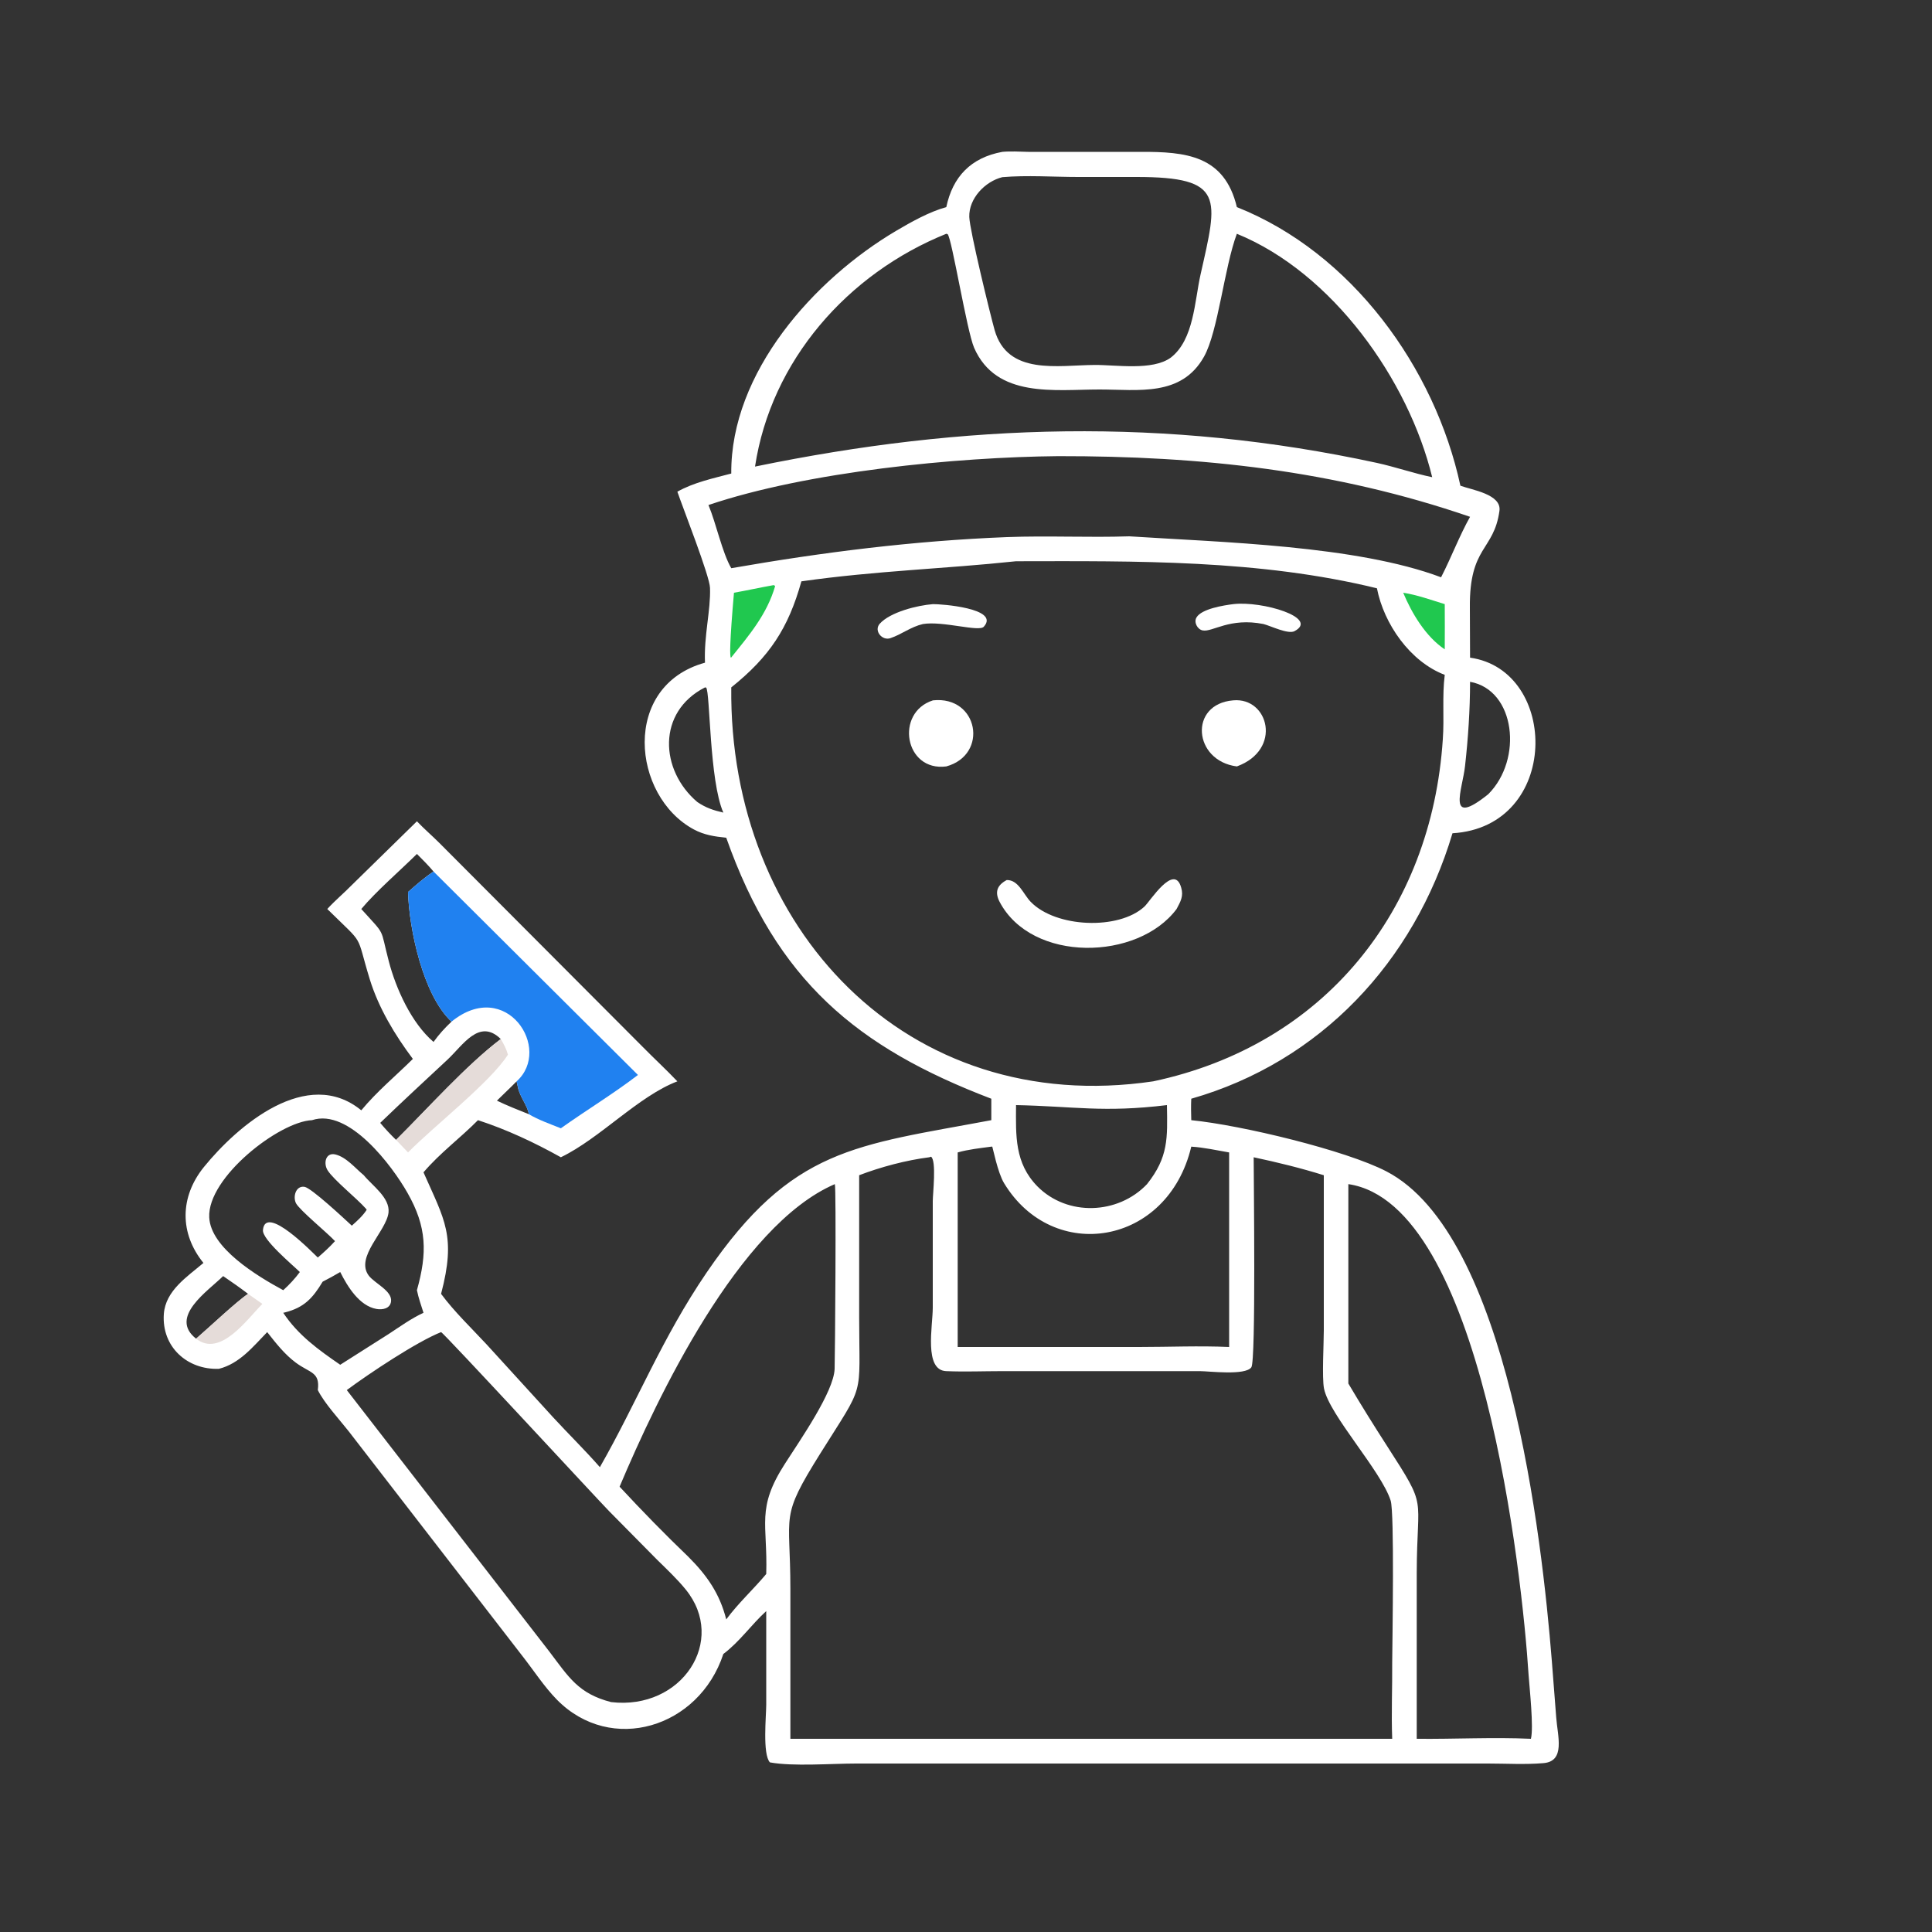 <svg width="100" height="100" viewBox="0 0 100 100" fill="none" xmlns="http://www.w3.org/2000/svg" xmlns:xlink="http://www.w3.org/1999/xlink">
	<rect x="0" y="0" width="100" height="100" fill="#333333" stroke="none"/>
	<desc>
			Created with Pixso.
	</desc>
	<defs>
		<clipPath id="clip9_2207">
			<rect id="icon / handyman" rx="0" width="99" height="99" transform="translate(0.5 0.5)" fill="white" fill-opacity="0"/>
		</clipPath>
	</defs>
	<rect id="icon / handyman" rx="0" width="99" height="99" transform="translate(0.5 0.5)" fill="#FFFFFF" fill-opacity="0"/>
	<g clip-path="url(#clip9_2207)">
		<path id="Vector" d="M51.88 7.86C52.31 7.82 52.78 7.85 53.22 7.86L59.02 7.86C61.38 7.85 63.38 8.04 64.02 10.72C69.96 13.08 74.27 19.03 75.59 25.14C76.18 25.36 77.74 25.58 77.61 26.45C77.32 28.52 76.05 28.26 76.08 31.44L76.09 34.04C80.71 34.69 80.78 42.79 75.18 43.13C73.19 49.79 68.34 54.96 61.66 56.87C61.64 57.24 61.65 57.61 61.66 57.98C64.27 58.24 69.66 59.54 71.76 60.63C78.06 63.9 79.81 79.6 80.32 85.94L80.55 88.9C80.62 89.86 81.04 91.17 79.88 91.26C78.94 91.34 77.96 91.28 77.02 91.28L44.31 91.28C43.04 91.28 41.04 91.44 39.85 91.22C39.46 90.8 39.66 88.8 39.66 88.24L39.66 83.39C38.88 84.1 38.3 84.96 37.44 85.61C36.18 89.44 31.63 90.82 28.83 87.98C28.17 87.31 27.61 86.44 27.02 85.69L18.03 74.06C17.54 73.44 16.79 72.63 16.45 71.95C16.57 71 16.05 71.08 15.31 70.53C14.73 70.1 14.28 69.52 13.83 68.95C13.09 69.71 12.4 70.58 11.33 70.85C9.7 70.91 8.36 69.72 8.48 68.01C8.57 66.8 9.68 66.09 10.53 65.37C9.29 63.84 9.3 61.96 10.55 60.41C12.31 58.24 15.9 55.18 18.7 57.47C19.51 56.49 20.47 55.7 21.37 54.81C20.44 53.57 19.6 52.18 19.14 50.69C18.38 48.21 18.94 49.02 16.94 47.05C17.34 46.61 17.8 46.23 18.21 45.81L21.58 42.51C21.95 42.9 22.36 43.25 22.74 43.63L33.25 54.17C33.85 54.78 34.47 55.35 35.06 55.97C33.04 56.74 31.06 58.92 29.03 59.9C27.67 59.14 26.22 58.46 24.74 57.98C23.82 58.91 22.77 59.68 21.92 60.68C23.01 63.15 23.62 63.97 22.83 66.97C23.52 67.9 24.4 68.74 25.19 69.59L28.62 73.35C29.42 74.22 30.27 75.05 31.05 75.94C32.99 72.54 34.26 69.26 36.58 65.86C41 59.39 44.27 59.3 51.31 57.98L51.31 56.87C44.34 54.21 40.2 50.75 37.59 43.36C36.99 43.3 36.45 43.22 35.91 42.93C32.7 41.2 32.15 35.5 36.49 34.3C36.43 32.9 36.79 31.6 36.75 30.43C36.74 29.83 35.34 26.27 35.06 25.45C35.91 24.97 36.91 24.76 37.85 24.51C37.81 19.27 42.15 14.45 46.38 11.95C47.16 11.49 48.1 10.96 48.98 10.72C49.31 9.15 50.25 8.16 51.88 7.86ZM52.59 29.05C48.82 29.45 45.35 29.54 41.48 30.09C40.8 32.53 39.82 34 37.85 35.58C37.72 48 46.91 57.86 59.69 55.97C68.54 54.09 74.1 47.14 74.68 38.26C74.76 37.16 74.64 36.02 74.78 34.93C72.99 34.25 71.63 32.3 71.27 30.45C65.18 28.96 58.82 29.04 52.59 29.05ZM48.1 59.9C46.91 60.05 45.59 60.4 44.47 60.83L44.47 68.18C44.47 72.47 44.81 71.48 42.46 75.23C40.34 78.62 40.91 78.26 40.91 82.24L40.91 90L72.06 90C72.01 88.68 72.07 87.36 72.06 86.04C72.07 84.81 72.18 78.29 71.98 77.67C71.49 76.13 68.81 73.25 68.53 71.87C68.42 71.31 68.52 69.53 68.52 68.86L68.52 60.83C67.34 60.46 66.11 60.16 64.89 59.9C64.89 61.09 65.01 70.43 64.77 70.77C64.46 71.21 62.58 70.97 62.11 70.97L51.88 70.97C50.91 70.97 49.94 71.01 48.98 70.97C47.81 70.93 48.28 68.64 48.28 67.68L48.28 62.17C48.28 61.79 48.48 60.07 48.19 59.87L48.1 59.9ZM48.98 12.1C43.87 14.16 39.91 18.67 39.08 24.15C49.94 21.91 60.33 21.59 71.27 23.96C72.23 24.17 73.17 24.5 74.13 24.7C72.9 19.66 68.97 14.12 64.02 12.1C63.37 13.83 63.05 17.16 62.32 18.46C61.15 20.55 58.92 20.16 56.91 20.16C54.59 20.16 51.57 20.63 50.42 18C50.04 17.12 49.27 12.35 49.05 12.12L48.98 12.1ZM69.79 61.29L69.79 71.61C70.44 72.71 71.12 73.8 71.81 74.87C73.92 78.15 73.34 77.28 73.33 81.41L73.33 90C75.29 90.02 77.29 89.91 79.24 90C79.39 89.42 79.17 87.4 79.12 86.7C78.79 81.52 76.71 62.31 69.79 61.29ZM54.77 23.61C49.49 23.66 41.79 24.41 36.67 26.14C37.07 27.1 37.38 28.6 37.85 29.41C42.6 28.58 47.29 27.99 52.12 27.8C54.23 27.72 56.35 27.83 58.45 27.76C63.22 28.07 70.2 28.23 74.59 29.88C75.12 28.85 75.53 27.75 76.09 26.75C69.08 24.34 62.15 23.6 54.77 23.61ZM22.83 68.95C21.59 69.44 19.12 71.08 17.95 71.95L28.43 85.48C29.44 86.81 29.93 87.66 31.63 88.1C35.29 88.53 37.65 84.92 35.49 82.27C35.05 81.73 34.52 81.23 34.02 80.74L31.53 78.22C30.95 77.63 22.97 68.99 22.83 68.95ZM43.21 61.29C38.24 63.43 34.01 72.35 32.07 76.95C33.22 78.19 34.41 79.41 35.63 80.58C36.59 81.54 37.25 82.48 37.59 83.82C38.21 82.98 38.99 82.27 39.66 81.47C39.74 78.85 39.13 78.09 40.63 75.76C41.41 74.54 43.16 72.04 43.2 70.85C43.22 70.25 43.29 61.44 43.21 61.29ZM51.31 59.35C50.73 59.43 50.13 59.49 49.57 59.65L49.57 69.72L58.95 69.72C60.5 69.72 62.07 69.65 63.62 69.72L63.62 66.97L63.62 59.65C62.97 59.54 62.32 59.39 61.66 59.35C60.44 64.48 54.51 65.43 51.97 61.24C51.64 60.7 51.38 59.37 51.36 59.35L51.31 59.35ZM51.88 9.17C50.99 9.39 50.14 10.27 50.17 11.23C50.19 11.92 51.25 16.26 51.48 17.08C52.15 19.45 54.77 18.9 56.65 18.89C57.77 18.88 59.65 19.2 60.6 18.51C61.8 17.58 61.83 15.58 62.14 14.21C63.03 10.25 63.43 9.16 58.83 9.16L55.81 9.16C54.53 9.16 53.16 9.06 51.88 9.17ZM16.15 57.98C14.46 58.05 10.73 60.94 10.83 63.01C10.9 64.59 13.29 66.04 14.66 66.78C14.97 66.5 15.27 66.18 15.52 65.84C15.12 65.45 13.57 64.16 13.61 63.67C13.73 62.28 16.24 64.9 16.45 65.09C16.76 64.82 17.06 64.55 17.34 64.24C16.92 63.79 15.52 62.65 15.32 62.28C15.15 61.94 15.31 61.36 15.76 61.43C16.11 61.48 17.82 63.08 18.21 63.44C18.49 63.19 18.77 62.94 18.98 62.62L18.94 62.56C18.44 62 17.29 61.09 16.96 60.58C16.73 60.22 16.85 59.65 17.34 59.75C17.92 59.88 18.39 60.47 18.83 60.83C19.27 61.37 20.19 61.99 20.11 62.76C20 63.73 18.36 65.06 19.09 66.03C19.4 66.43 20.31 66.82 20.24 67.36C20.2 67.73 19.8 67.81 19.48 67.75C18.6 67.59 17.99 66.6 17.61 65.84C17.31 66.02 17.01 66.18 16.7 66.34C16.19 67.19 15.74 67.68 14.75 67.93L14.66 67.95C15.43 69.11 16.49 69.87 17.61 70.64L20.13 69.04C20.71 68.66 21.29 68.24 21.92 67.95C21.8 67.57 21.66 67.18 21.58 66.78C22.12 64.85 22.1 63.51 21.09 61.74C20.31 60.36 18.06 57.34 16.15 57.98ZM52.59 57.2C52.58 58.78 52.51 60.2 53.7 61.41C55.25 62.97 57.87 62.87 59.37 61.29C60.48 59.89 60.43 58.91 60.4 57.2C57.1 57.6 55.58 57.26 52.59 57.2ZM21.58 44.2C20.72 45.05 19.45 46.15 18.7 47.05C20 48.49 19.65 47.95 20.12 49.74C20.49 51.17 21.3 52.96 22.44 53.93C22.72 53.54 23.02 53.21 23.37 52.88C21.89 51.51 21.17 48.06 21.12 46.17C21.54 45.8 21.97 45.42 22.44 45.11C22.17 44.79 21.87 44.49 21.58 44.2ZM76.09 35.29C76.09 36.73 75.99 38.22 75.83 39.65C75.7 40.86 74.83 42.87 77.03 41.11C78.84 39.3 78.44 35.71 76.09 35.29ZM36.49 35.58C34 36.85 34.15 39.86 36.09 41.51C36.53 41.81 36.92 41.94 37.44 42.06C36.71 40.4 36.76 35.82 36.55 35.59L36.49 35.58ZM19.68 58.12C19.94 58.43 20.21 58.72 20.5 59C22.17 57.34 24.14 55.13 25.92 53.78C24.81 52.69 23.96 54.1 23.17 54.84C22 55.93 20.83 57.01 19.68 58.12ZM10.15 69.29C10.81 68.72 12.26 67.35 12.84 66.97C12.42 66.65 11.99 66.35 11.55 66.05C10.77 66.82 8.72 68.17 10.15 69.29ZM26.74 55.97C26.41 56.31 26.06 56.63 25.72 56.97C26.26 57.23 26.82 57.45 27.37 57.67C27.32 57.25 26.9 56.76 26.81 56.29L26.74 55.97Z" fill="#FFFFFF" fill-opacity="1" fill-rule="nonzero"/>
		<path id="Vector" d="M12.84 66.97L13.58 67.49C12.79 68.28 11.4 70.28 10.15 69.29C10.81 68.72 12.26 67.35 12.84 66.97Z" fill="#E5DCD9" fill-opacity="1" fill-rule="nonzero"/>
		<path id="Vector" d="M25.92 53.78C26.08 54.05 26.21 54.29 26.29 54.59C25.38 56.02 22.42 58.32 21.12 59.65C20.91 59.44 20.71 59.21 20.5 59C22.17 57.34 24.14 55.13 25.92 53.78Z" fill="#E5DCD9" fill-opacity="1" fill-rule="nonzero"/>
		<path id="Vector" d="M52.11 45.55C52.72 45.54 52.97 46.29 53.35 46.68C54.65 48.02 57.9 48.15 59.23 46.93C59.51 46.68 60.78 44.63 61.14 45.95C61.27 46.39 61.1 46.67 60.9 47.05C58.9 49.73 53.41 49.85 51.74 46.68C51.47 46.16 51.62 45.81 52.11 45.55Z" fill="#FFFFFF" fill-opacity="1" fill-rule="nonzero"/>
		<path id="Vector" d="M22.44 45.11L33.02 55.64C31.74 56.62 30.35 57.46 29.03 58.4C28.48 58.18 27.88 57.97 27.37 57.67C27.32 57.25 26.9 56.76 26.81 56.29L26.74 55.97C28.61 54.29 26.2 50.58 23.37 52.88C21.89 51.51 21.17 48.06 21.12 46.17C21.54 45.8 21.97 45.42 22.44 45.11Z" fill="#2081F0" fill-opacity="1" fill-rule="nonzero"/>
		<path id="Vector" d="M63.83 36.25C65.66 36.08 66.39 38.8 64.02 39.67C61.76 39.38 61.52 36.44 63.83 36.25Z" fill="#FFFFFF" fill-opacity="1" fill-rule="nonzero"/>
		<path id="Vector" d="M48.29 36.25C50.64 36 51.19 39.06 48.98 39.67C46.82 39.95 46.31 36.88 48.29 36.25Z" fill="#FFFFFF" fill-opacity="1" fill-rule="nonzero"/>
		<path id="Vector" d="M48.29 31.27C48.67 31.26 51.79 31.48 50.92 32.44C50.67 32.72 48.8 32.13 47.77 32.3C47.13 32.45 46.68 32.83 46.09 33.03C45.66 33.18 45.22 32.65 45.53 32.29C46.07 31.68 47.49 31.33 48.29 31.27Z" fill="#FFFFFF" fill-opacity="1" fill-rule="nonzero"/>
		<path id="Vector" d="M63.83 31.27C65.32 31.09 68.31 31.98 67 32.67C66.67 32.84 65.78 32.4 65.4 32.3C63.64 31.95 62.76 32.73 62.25 32.63C61.98 32.58 61.78 32.21 61.93 31.96C62.19 31.51 63.35 31.33 63.83 31.27Z" fill="#FFFFFF" fill-opacity="1" fill-rule="nonzero"/>
		<path id="Vector" d="M72.63 30.68C73.35 30.79 74.09 31.06 74.78 31.27C74.78 32.05 74.79 32.83 74.78 33.61C73.8 32.96 73.07 31.74 72.63 30.68Z" fill="#20C84F" fill-opacity="1" fill-rule="nonzero"/>
		<path id="Vector" d="M40.02 30.29L40.07 30.29L40.12 30.34C39.69 31.81 38.78 32.87 37.84 34.04C37.76 34.07 37.77 33.2 37.99 30.68C38.67 30.56 39.34 30.41 40.02 30.29Z" fill="#20C84F" fill-opacity="1" fill-rule="nonzero"/>
	</g>
</svg>
